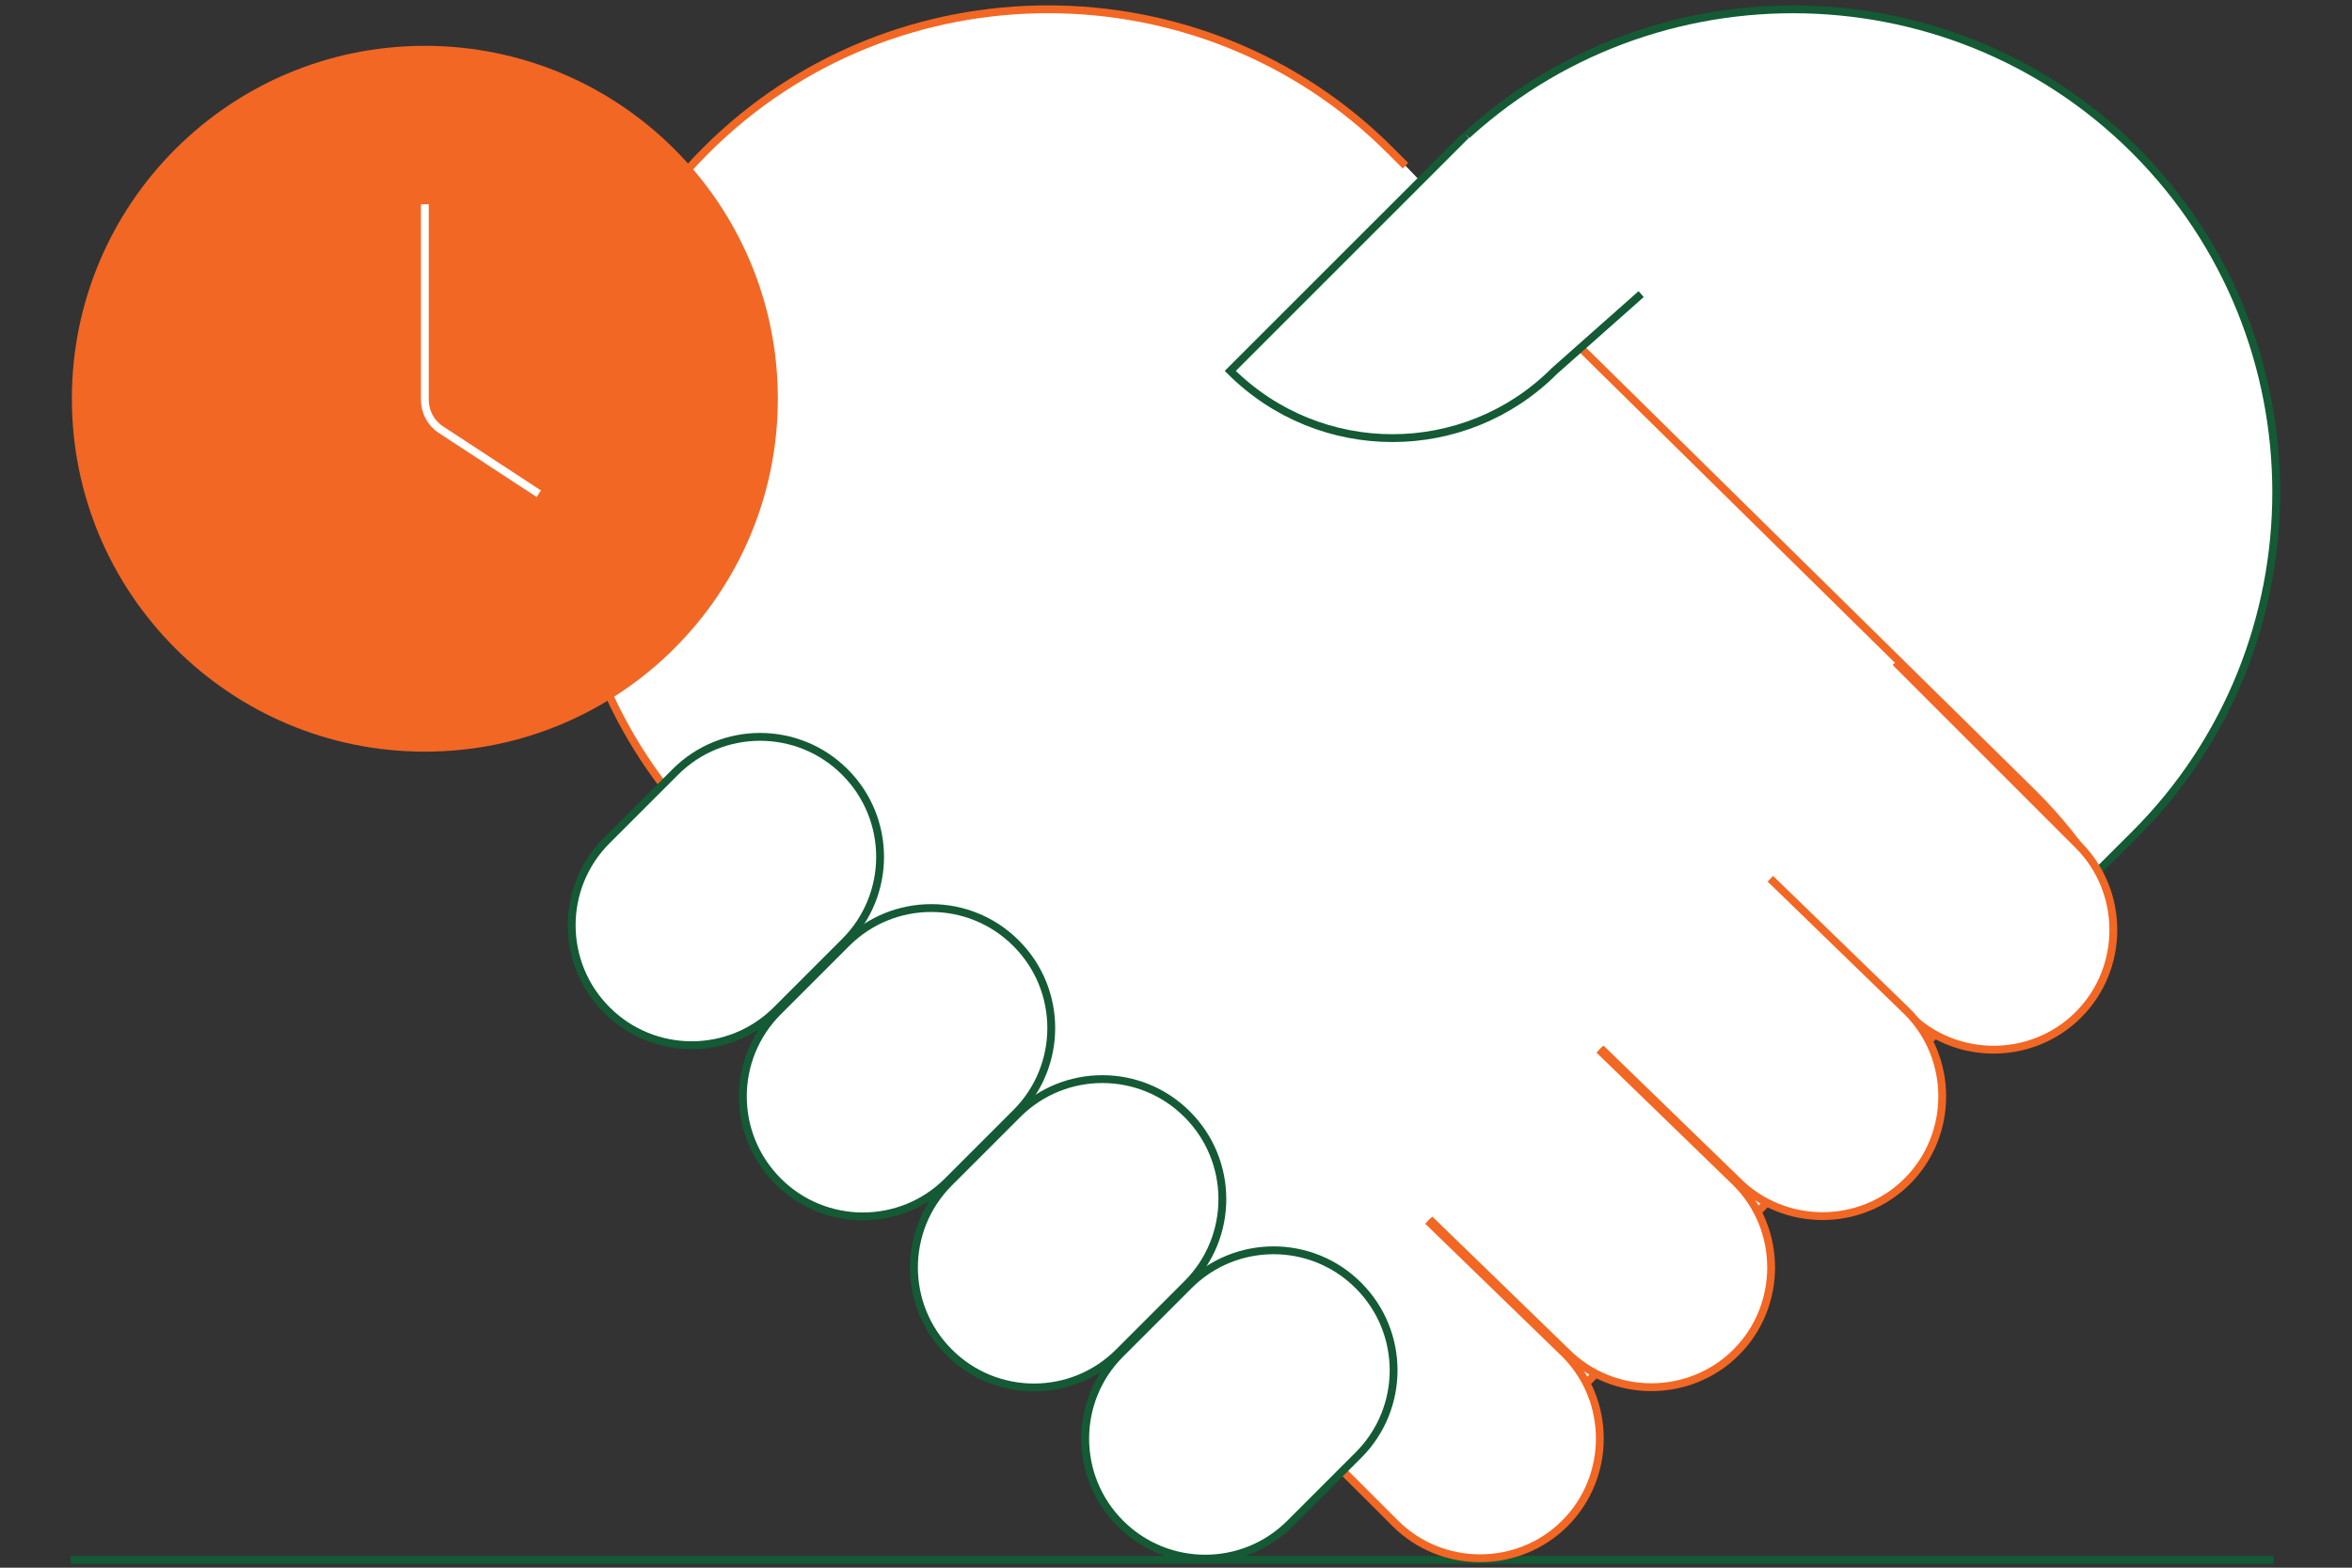 <svg width="300" height="200" viewBox="0 0 300 200" fill="none" xmlns="http://www.w3.org/2000/svg">
<rect x="0" y="0" width="300" height="200" fill="#333333" stroke="none"/>
<g clip-path="url(#clip0_37_3901)">
<path d="M290 199L288.628 199L277.369 199L271.16 199L271.142 199L251.387 199L247.5 199L232.037 199L231.246 199L212.124 199L194.867 199L194.638 199L187.233 199L183.292 199L183.222 199L159.404 199L151.048 199L149.57 199L149.218 199L149.201 199L149.148 199L142.059 199L141.144 199L134.037 199L125.646 199L118.064 199L115.531 199L108.442 199L107.176 199L99.031 199L91.906 199L79.822 199L79.751 199L73.717 199L67.983 199L66.188 199L60.436 199L51.078 199L45.343 199L43.373 199L40.629 199L15.966 199L9 199" stroke="#145A35" stroke-miterlimit="10"/>
<path d="M290.336 62.8C290.336 78.636 284.324 94.425 272.322 106.427C272.322 106.427 183.649 194.887 181.732 196.355C178.347 194.129 94.36 110.735 94.36 110.735C96.065 108.463 97.958 106.285 100.018 104.225L185.069 19.174C209.072 -4.805 248.343 -4.805 272.322 19.174C284.324 31.175 290.336 46.988 290.336 62.8Z" fill="white" stroke="#145A35" stroke-miterlimit="10"/>
<path d="M201.616 44.384L259.398 101.29C262.499 104.391 265.221 107.752 267.493 111.303L187.294 191.502C185.519 193.277 183.673 194.887 181.779 196.378C178.394 194.153 175.151 191.526 172.192 188.543L94.36 110.735L90.052 106.427C66.049 82.424 66.049 43.153 90.052 19.174C102.054 7.172 117.866 1.184 133.679 1.184C149.491 1.184 165.304 7.172 177.305 19.174L179.27 21.139" fill="white"/>
<path d="M201.616 44.384L259.398 101.29C262.499 104.391 265.221 107.752 267.493 111.303L187.294 191.502C185.519 193.277 183.673 194.887 181.779 196.378C178.394 194.153 175.151 191.526 172.192 188.543L94.36 110.735L90.052 106.427C66.049 82.424 66.049 43.153 90.052 19.174C102.054 7.172 117.866 1.184 133.679 1.184C149.491 1.184 165.304 7.172 177.305 19.174L179.27 21.139" stroke="#F26724" stroke-miterlimit="10"/>
<path d="M241.762 84.483L265.102 107.823C271.044 113.765 271.044 123.518 265.102 129.459C259.161 135.401 249.408 135.401 243.467 129.459L225.997 112.51" fill="white"/>
<path d="M241.762 84.483L265.102 107.823C271.044 113.765 271.044 123.518 265.102 129.459C259.161 135.401 249.408 135.401 243.467 129.459L225.997 112.51" stroke="#F26724" stroke-miterlimit="10"/>
<path d="M225.808 112.108L243.277 129.057C249.219 134.998 249.219 144.751 243.277 150.692C237.336 156.634 227.583 156.634 221.642 150.692L204.172 133.744" fill="white"/>
<path d="M225.808 112.108L243.277 129.057C249.219 134.998 249.219 144.751 243.277 150.692C237.336 156.634 227.583 156.634 221.642 150.692L204.172 133.744" stroke="#F26724" stroke-miterlimit="10"/>
<path d="M203.983 133.933L221.452 150.882C227.394 156.823 227.394 166.576 221.452 172.518C215.511 178.459 205.758 178.459 199.817 172.518L182.347 155.569" fill="white"/>
<path d="M203.983 133.933L221.452 150.882C227.394 156.823 227.394 166.576 221.452 172.518C215.511 178.459 205.758 178.459 199.817 172.518L182.347 155.569" stroke="#F26724" stroke-miterlimit="10"/>
<path d="M182.134 155.758L199.604 172.707C205.545 178.648 205.545 188.401 199.604 194.342C193.662 200.284 183.909 200.284 177.968 194.342L154.628 171.002C148.686 165.061 148.686 155.308 154.628 149.367" fill="white"/>
<path d="M182.134 155.758L199.604 172.707C205.545 178.648 205.545 188.401 199.604 194.342C193.662 200.284 183.909 200.284 177.968 194.342L154.628 171.002C148.686 165.061 148.686 155.308 154.628 149.367" stroke="#F26724" stroke-miterlimit="10"/>
<path d="M173.277 164.004L173.261 163.987C167.289 158.015 157.607 158.015 151.635 163.987L142.897 172.725C136.926 178.696 136.926 188.379 142.897 194.35L142.914 194.367C148.886 200.339 158.568 200.339 164.54 194.367L173.277 185.63C179.249 179.658 179.249 169.976 173.277 164.004Z" fill="white" stroke="#145A35" stroke-miterlimit="10"/>
<path d="M151.436 142.164L151.419 142.147C145.447 136.176 135.765 136.176 129.793 142.147L121.056 150.885C115.084 156.857 115.084 166.539 121.056 172.511L121.072 172.527C127.044 178.499 136.726 178.499 142.698 172.527L151.436 163.79C157.407 157.818 157.407 148.136 151.436 142.164Z" fill="white" stroke="#145A35" stroke-miterlimit="10"/>
<path d="M129.61 120.341L129.594 120.325C123.622 114.353 113.94 114.353 107.968 120.325L99.231 129.062C93.259 135.034 93.259 144.716 99.231 150.688L99.247 150.705C105.219 156.676 114.901 156.676 120.873 150.705L129.61 141.967C135.582 135.995 135.582 126.313 129.61 120.341Z" fill="white" stroke="#145A35" stroke-miterlimit="10"/>
<path d="M107.778 98.502L107.762 98.485C101.79 92.513 92.108 92.513 86.136 98.485L77.398 107.223C71.427 113.194 71.427 122.877 77.398 128.848L77.415 128.865C83.387 134.837 93.069 134.837 99.041 128.865L107.778 120.128C113.75 114.156 113.75 104.474 107.778 98.502Z" fill="white" stroke="#145A35" stroke-miterlimit="10"/>
<path d="M187.01 17.233L156.924 47.319C168.357 58.753 186.868 58.753 198.278 47.319L209.332 37.519" fill="white"/>
<path d="M187.01 17.233L156.924 47.319C168.357 58.753 186.868 58.753 198.278 47.319L209.332 37.519" stroke="#145A35" stroke-miterlimit="10"/>
<path d="M54.19 95.893C79.055 95.893 99.213 75.735 99.213 50.87C99.213 26.004 79.055 5.847 54.19 5.847C29.324 5.847 9.167 26.004 9.167 50.87C9.167 75.735 29.324 95.893 54.19 95.893Z" fill="#F26724"/>
<path d="M54.19 26.062V51.012C54.19 52.551 54.971 53.995 56.249 54.823L68.724 62.99" stroke="white" stroke-miterlimit="10"/>
</g>
<defs>
<clipPath id="clip0_37_3901">
<rect width="300" height="200" fill="white"/>
</clipPath>
</defs>
</svg>

